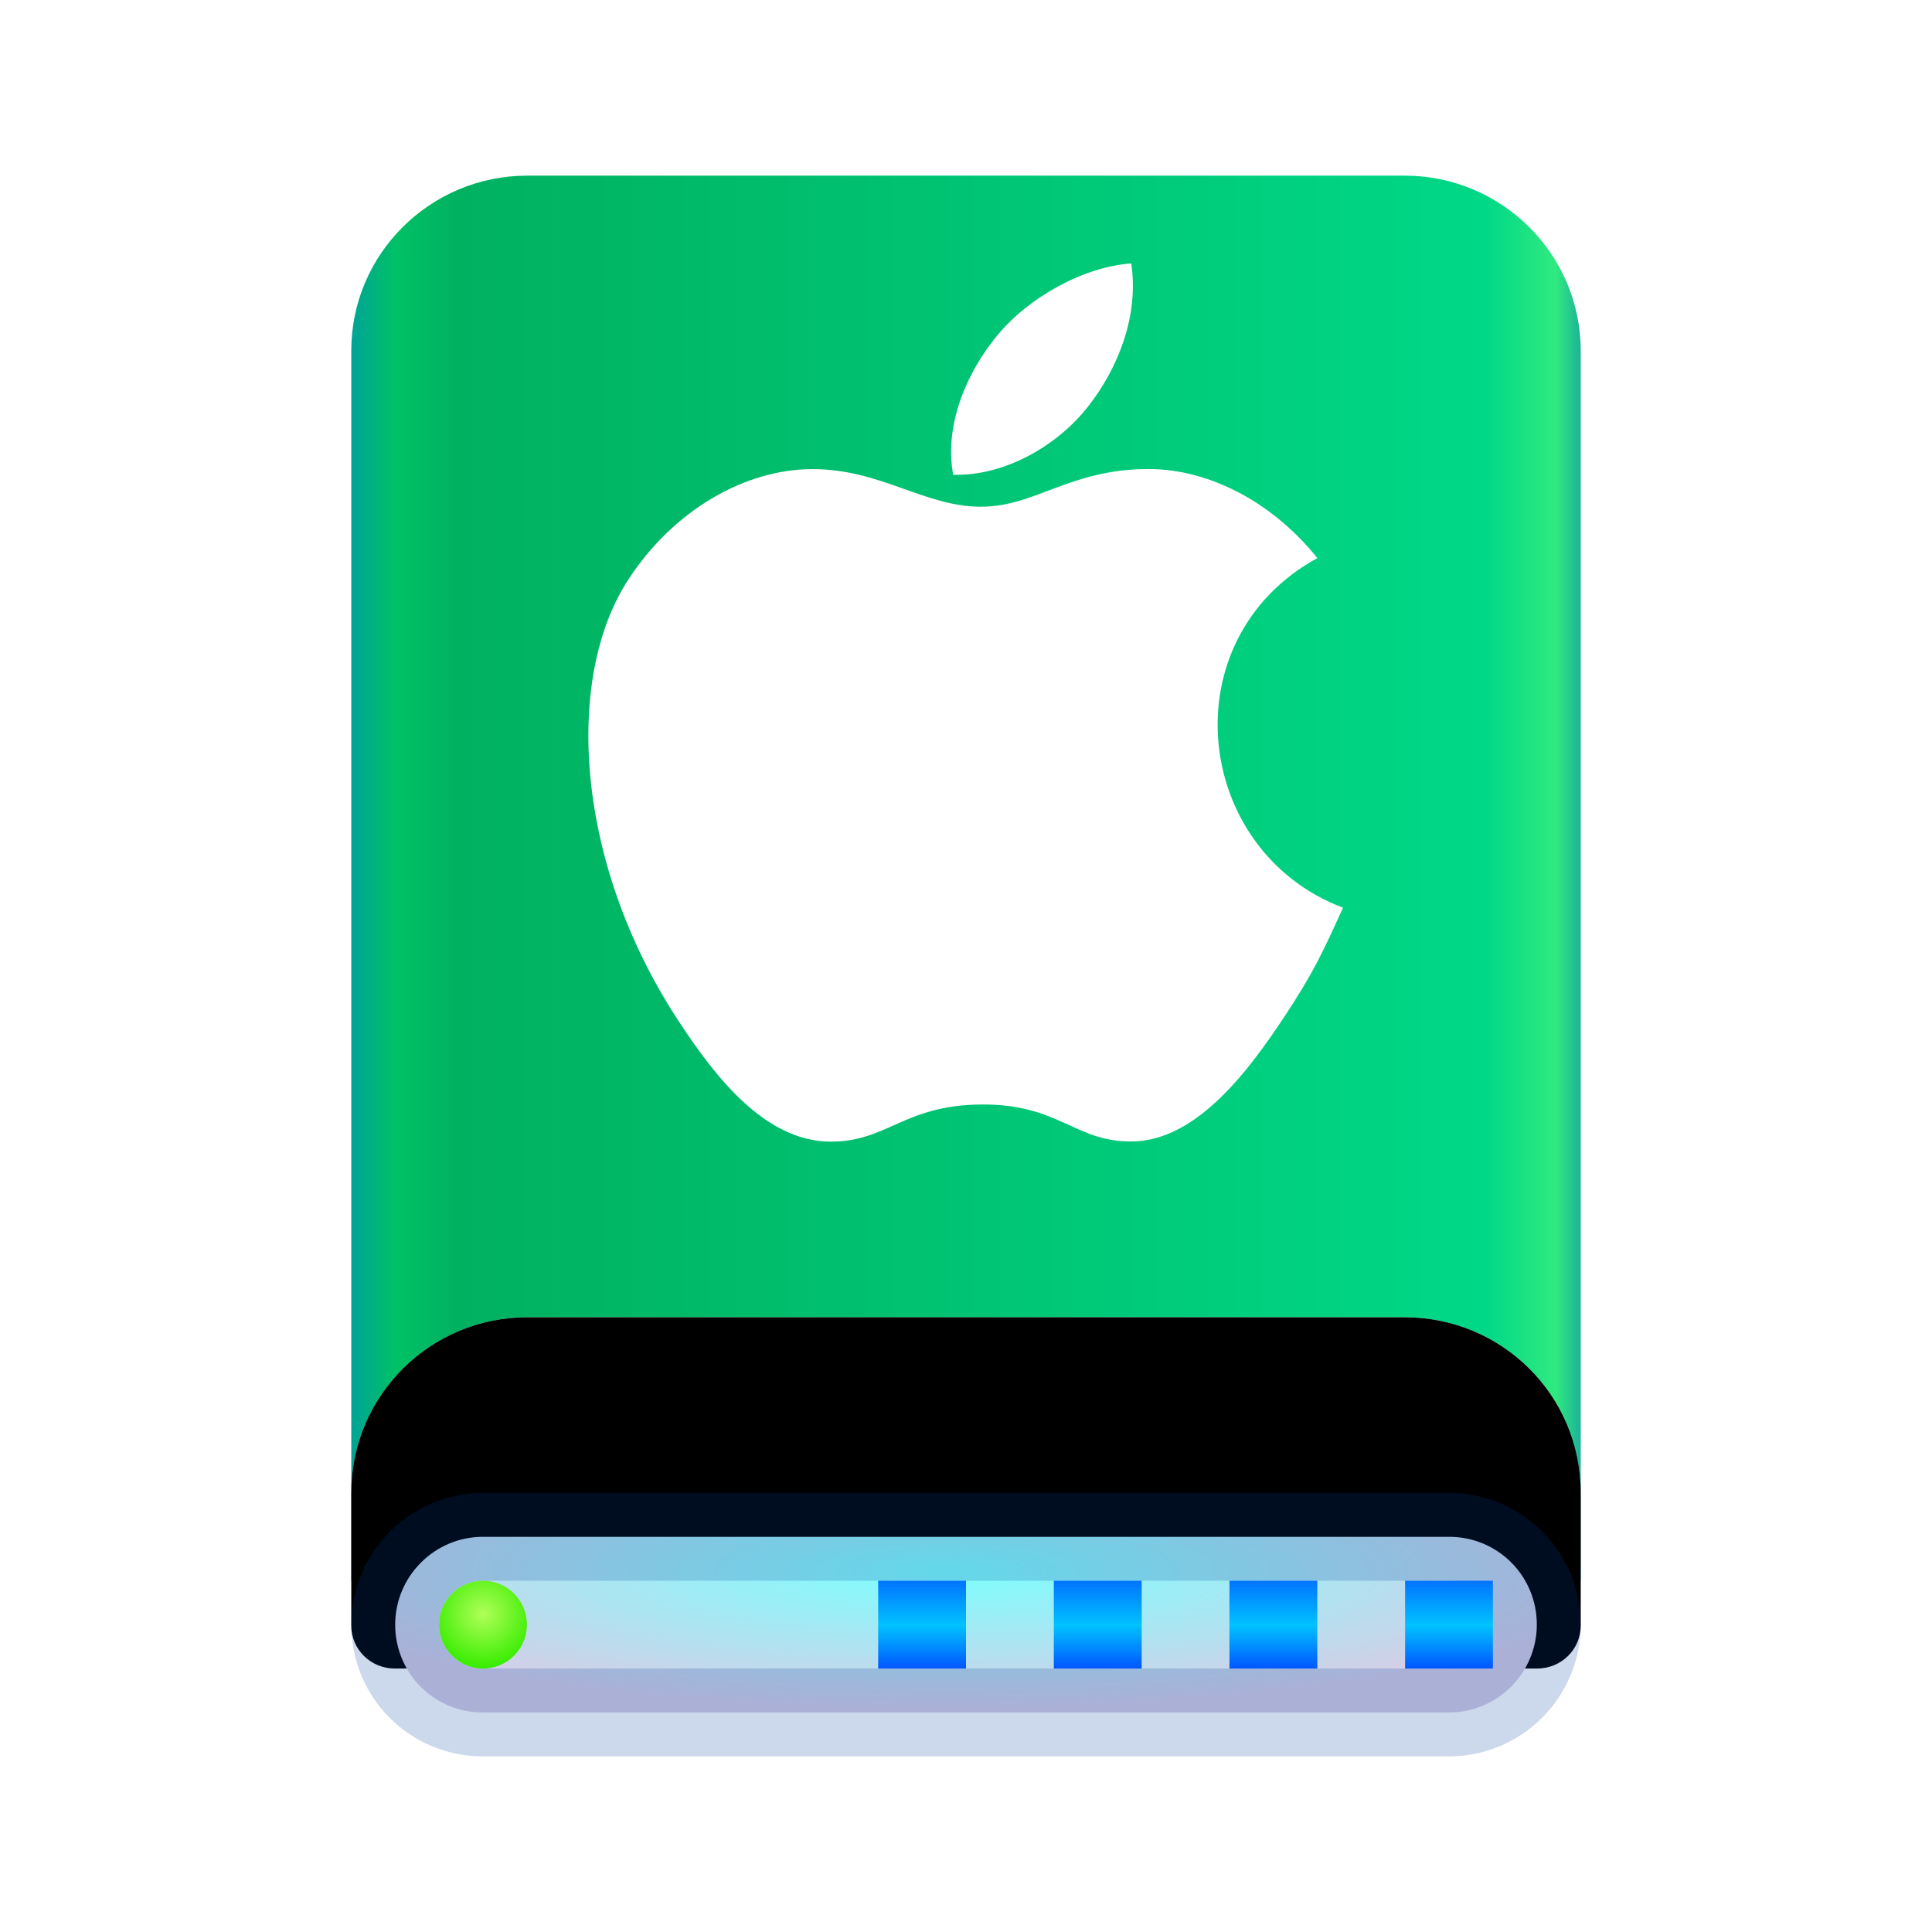 <svg xmlns="http://www.w3.org/2000/svg" xmlns:xlink="http://www.w3.org/1999/xlink" width="22" height="22" viewBox="0 0 22 22">
  <defs>
    <linearGradient id="drive-harddisk-mac-a" x1="102.549%" x2="-2.652%" y1="57.682%" y2="57.682%">
      <stop offset="0%" stop-color="#0067BC"/>
      <stop offset="4.571%" stop-color="#30EA7F"/>
      <stop offset="9.931%" stop-color="#00D887"/>
      <stop offset="88.945%" stop-color="#00B160"/>
      <stop offset="93.793%" stop-color="#00C165"/>
      <stop offset="100%" stop-color="#008CBD"/>
    </linearGradient>
    <linearGradient id="drive-harddisk-mac-b" x1="100%" x2="0%" y1="56.43%" y2="56.43%">
      <stop offset="0%" stop-color="#FFF" stop-opacity=".5"/>
      <stop offset="9.936%" stop-color="#FFF" stop-opacity=".9"/>
      <stop offset="52.356%" stop-color="#FFF" stop-opacity=".7"/>
      <stop offset="87.648%" stop-color="#FFF" stop-opacity=".9"/>
      <stop offset="100%" stop-color="#FFF" stop-opacity=".5"/>
    </linearGradient>
    <path id="drive-harddisk-mac-c" d="M4,17 C4,15.895 4.897,15 6.006,15 L15.994,15 C17.102,15 18,15.888 18,17 L18,18.51 C18,18.78 17.782,19 17.501,19 L10.331,19 C10.056,19 9.611,19 9.335,19 L4.497,19 C4.223,19 4,18.785 4,18.51 L4,17 Z"/>
    <filter id="drive-harddisk-mac-d" width="107.1%" height="125%" x="-3.6%" y="-12.5%" filterUnits="objectBoundingBox">
      <feMorphology in="SourceAlpha" radius="1" result="shadowSpreadInner1"/>
      <feOffset in="shadowSpreadInner1" result="shadowOffsetInner1"/>
      <feComposite in="shadowOffsetInner1" in2="SourceAlpha" k2="-1" k3="1" operator="arithmetic" result="shadowInnerInner1"/>
      <feColorMatrix in="shadowInnerInner1" values="0 0 0 0 1   0 0 0 0 1   0 0 0 0 1  0 0 0 0.5 0"/>
    </filter>
    <radialGradient id="drive-harddisk-mac-e" cx="48.239%" cy="19.103%" r="78.654%" fx="48.239%" fy="19.103%" gradientTransform="matrix(0 1 -.767 0 .629 -.291)">
      <stop offset="0%" stop-color="#7CFFFE"/>
      <stop offset="100%" stop-color="#D6CDE6"/>
    </radialGradient>
    <linearGradient id="drive-harddisk-mac-f" x1="50%" x2="50%" y1="0%" y2="100%">
      <stop offset="0%" stop-color="#0174FF"/>
      <stop offset="50.85%" stop-color="#01C2FF"/>
      <stop offset="100%" stop-color="#0056FF"/>
    </linearGradient>
    <radialGradient id="drive-harddisk-mac-g" cx="50%" cy="37.643%" r="62.357%" fx="50%" fy="37.643%">
      <stop offset="0%" stop-color="#B0FF58"/>
      <stop offset="100%" stop-color="#37EC00"/>
    </radialGradient>
  </defs>
  <g fill="none" fill-rule="evenodd">
    <path fill="url(#drive-harddisk-mac-a)" d="M4,3.994 C4,2.893 4.897,2 6.006,2 L15.994,2 C17.102,2 18,2.895 18,3.994 L18,18 L4,18 L4,3.994 Z"/>
    <use fill="url(#drive-harddisk-mac-b)" xlink:href="#drive-harddisk-mac-c"/>
    <use fill="#000" filter="url(#drive-harddisk-mac-d)" xlink:href="#drive-harddisk-mac-c"/>
    <path fill="url(#drive-harddisk-mac-e)" stroke="#003D9C" stroke-opacity=".2" d="M4.5,18.5 C4.5,19.056 4.945,19.5 5.498,19.5 L16.502,19.5 C17.05,19.5 17.5,19.051 17.5,18.5 C17.5,17.944 17.055,17.5 16.502,17.5 L5.498,17.5 C4.95,17.5 4.5,17.949 4.5,18.5 Z"/>
    <path fill="url(#drive-harddisk-mac-f)" d="M17,18 L17,19 L16,19 L16,18 L17,18 Z M15,18 L15,19 L14,19 L14,18 L15,18 Z M13,18 L13,19 L12,19 L12,18 L13,18 Z M11,18 L11,19 L10,19 L10,18 L11,18 Z"/>
    <path fill="url(#drive-harddisk-mac-g)" d="M5.5,19 C5.776,19 6,18.776 6,18.5 C6,18.224 5.776,18 5.5,18 C5.224,18 5,18.224 5,18.5 C5,18.776 5.224,19 5.5,19 Z"/>
    <path fill="#FFF" d="M15.293,10.336 C15.058,10.857 14.946,11.089 14.644,11.549 C14.221,12.192 13.627,12.991 12.89,12.998 C12.235,13.004 12.067,12.572 11.179,12.577 C10.29,12.582 10.105,13.005 9.45,13 C8.713,12.993 8.149,12.271 7.728,11.628 C6.547,9.832 6.424,7.725 7.152,6.604 C7.669,5.808 8.484,5.342 9.252,5.342 C10.033,5.342 10.524,5.77 11.17,5.77 C11.796,5.77 12.177,5.341 13.08,5.341 C13.763,5.341 14.486,5.713 15.001,6.355 C13.313,7.28 13.587,9.692 15.293,10.336 L15.293,10.336 Z M12.395,4.623 C12.723,4.202 12.972,3.608 12.882,3 C12.346,3.037 11.72,3.378 11.354,3.822 C11.021,4.226 10.747,4.824 10.854,5.406 C11.439,5.424 12.044,5.075 12.395,4.623 L12.395,4.623 Z"/>
  </g>
</svg>
